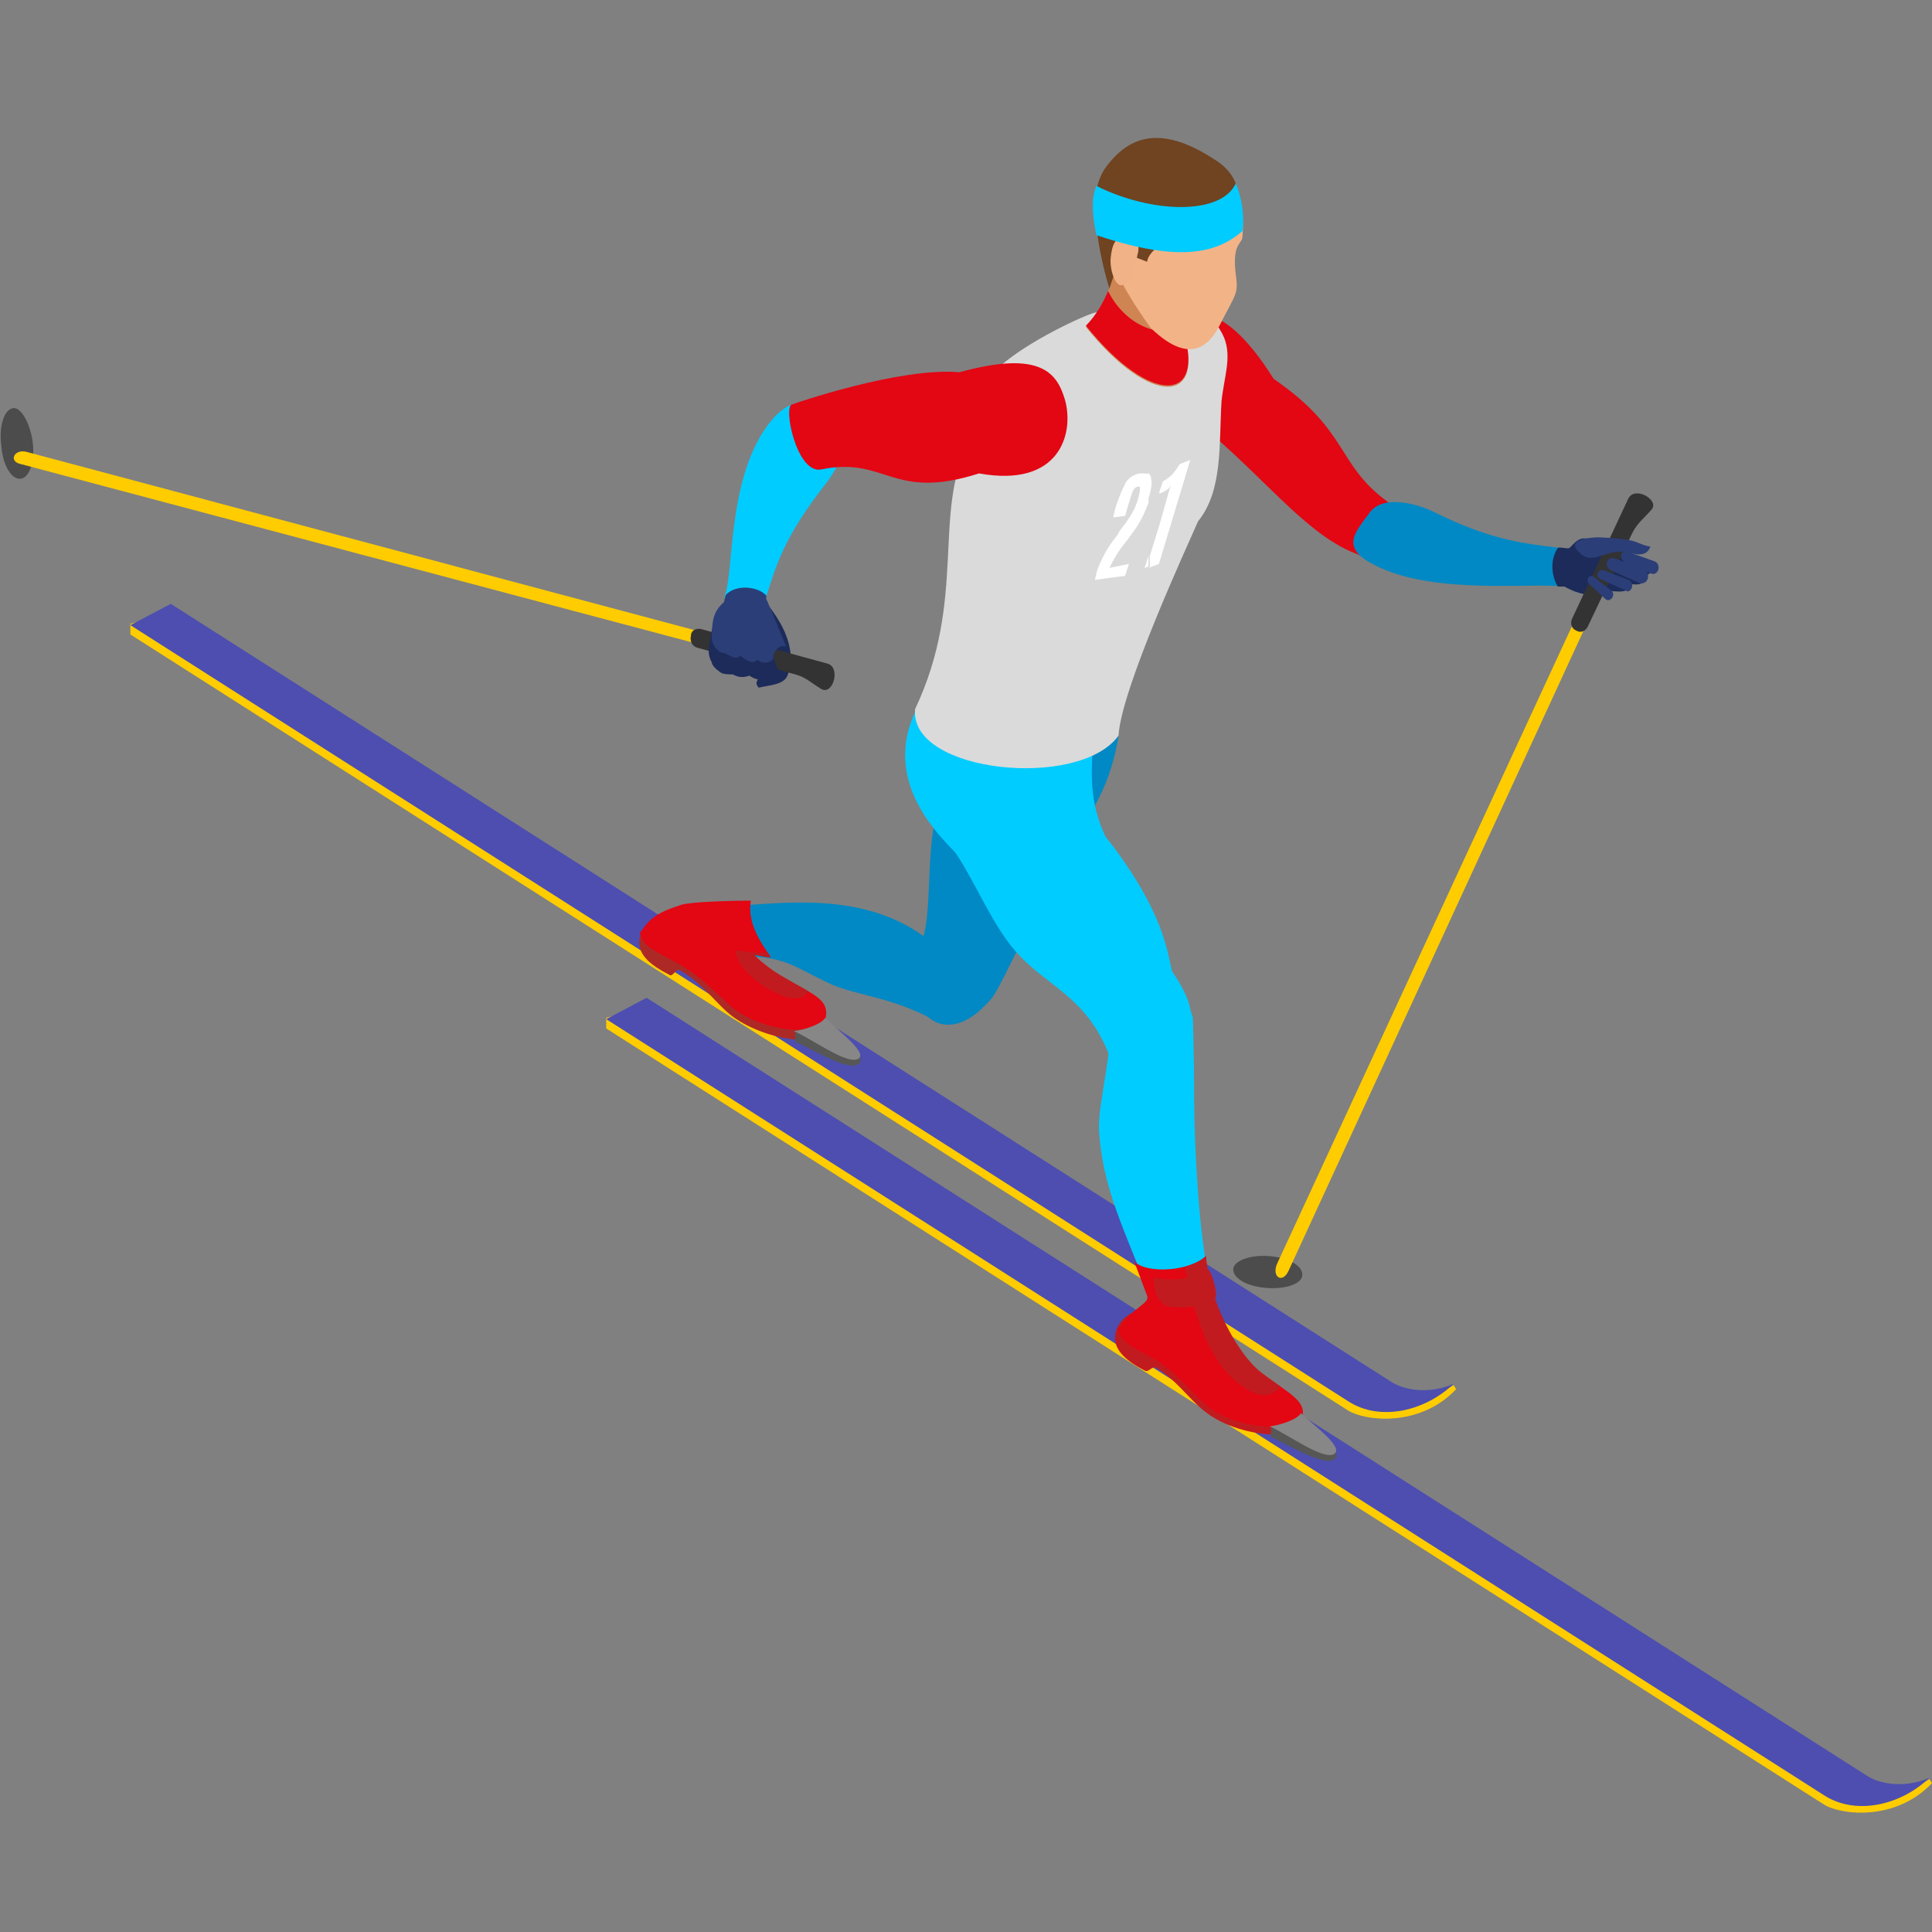 <svg width="56" height="56" viewBox="0 0 56 56" fill="none" xmlns="http://www.w3.org/2000/svg">
<rect x="0" y="0" width="56" height="56" fill="#808080" stroke="none"/>
<g clip-path="url(#clip0)">
<path fill-rule="evenodd" clip-rule="evenodd" d="M22.294 17.58C23.163 18.699 22.899 19.393 22.823 19.586C22.71 19.856 22.294 19.856 21.992 19.933C21.841 19.779 21.954 19.586 22.407 19.471C22.483 19.123 21.878 17.889 22.294 17.58Z" fill="#1C2B59"/>
<path fill-rule="evenodd" clip-rule="evenodd" d="M0.945 12.796C1.021 13.336 0.869 13.838 0.605 13.876C0.34 13.915 0.076 13.49 0.038 12.912C-0.037 12.371 0.114 11.87 0.378 11.831C0.605 11.793 0.869 12.256 0.945 12.796Z" fill="#4C4C4C"/>
<path fill-rule="evenodd" clip-rule="evenodd" d="M0.794 13.104L24.07 19.316C23.843 19.509 23.768 19.354 23.843 19.625L0.605 13.452C0.227 13.375 0.416 12.989 0.794 13.104Z" fill="#FFCC00"/>
<path fill-rule="evenodd" clip-rule="evenodd" d="M20.329 18.235L23.995 19.238C24.372 19.354 24.146 20.164 23.806 19.971C23.541 19.817 23.352 19.624 23.05 19.547L20.216 18.776C20.065 18.737 19.989 18.583 20.027 18.428C20.027 18.274 20.178 18.197 20.329 18.235Z" fill="#333333"/>
<path fill-rule="evenodd" clip-rule="evenodd" d="M4.95 17.773L3.779 18.082V18.39L39.072 40.882C39.563 41.191 41.15 41.384 42.208 40.265L42.132 40.149C41.906 40.303 40.923 40.728 40.356 40.381L4.95 17.773Z" fill="#FFCC00"/>
<path fill-rule="evenodd" clip-rule="evenodd" d="M4.95 17.503L3.779 18.12L39.072 40.612C40.016 41.23 41.339 40.882 42.132 40.111C41.528 40.381 40.81 40.342 40.356 40.072L4.95 17.503Z" fill="#4D4EAF"/>
<path fill-rule="evenodd" clip-rule="evenodd" d="M35.142 12.603C36.842 14.069 37.976 15.573 39.374 16.075C39.563 16.306 40.772 14.956 40.205 14.532C38.731 13.452 39.109 12.487 36.918 10.982C35.293 8.398 34.31 9.054 33.819 9.671C33.328 10.249 33.441 11.137 35.142 12.603Z" fill="#E30613"/>
<path fill-rule="evenodd" clip-rule="evenodd" d="M28.831 20.821C28.491 21.901 27.849 21.978 27.358 22.981C26.677 24.37 27.169 26.839 26.564 27.572C25.997 28.922 27.206 30.774 28.756 28.922C29.02 28.614 30.494 25.373 30.985 24.524C31.401 23.83 32.119 23.097 32.421 21.361C32.119 21.091 32.043 20.628 31.25 20.28C29.474 19.586 28.869 20.666 28.831 20.821Z" fill="#0089C4"/>
<path fill-rule="evenodd" clip-rule="evenodd" d="M26.791 27.148C27.282 27.611 28.227 27.572 28.869 27.997C29.323 28.305 28.076 29.887 27.017 29.54C25.884 28.922 24.826 28.845 24.108 28.537C22.785 27.919 22.748 27.649 20.82 27.726C20.367 27.534 20.216 26.183 21.009 26.26C22.294 26.26 24.826 25.72 26.791 27.148Z" fill="#0089C4"/>
<path fill-rule="evenodd" clip-rule="evenodd" d="M27.584 24.563C28.189 25.373 28.718 26.762 29.436 27.572C30.305 28.575 31.439 28.845 32.119 30.504C32.27 31.276 32.912 31.314 33.819 30.504C34.273 30.079 35.066 29.732 33.97 28.151C33.819 27.456 33.668 26.453 32.346 24.64C31.514 23.521 30.116 22.171 29.285 21.322C29.285 21.322 28.869 20.512 27.358 21.708C26.148 22.788 27.282 24.293 27.584 24.563Z" fill="#00CCFF"/>
<path fill-rule="evenodd" clip-rule="evenodd" d="M27.735 24.756C27.773 24.37 28.68 25.18 29.323 24.678C30.267 23.945 31.439 23.56 32.081 24.331C31.439 23.02 31.665 21.978 31.779 20.473C30.683 20.087 27.66 20.975 26.564 20.55C25.582 22.557 27.055 24.061 27.735 24.756Z" fill="#00CCFF"/>
<path fill-rule="evenodd" clip-rule="evenodd" d="M31.779 9.054C31.628 9.054 30.041 9.748 29.096 10.52C28.416 11.099 28.113 12.603 28.076 12.835C27.017 14.879 28.038 17.349 26.526 20.551C26.337 22.402 31.287 22.904 32.421 21.322C32.497 19.972 34.424 15.805 34.726 15.111C35.444 14.223 35.331 12.912 35.406 11.639C35.482 10.906 35.709 10.366 35.482 9.787C35.331 9.44 35.028 9.054 34.688 8.977C33.517 8.9 32.005 9.054 31.779 9.054Z" fill="#DADADA"/>
<path fill-rule="evenodd" clip-rule="evenodd" d="M22.219 12.371C21.085 13.953 21.274 16.577 21.009 17.271C20.896 17.503 21.992 17.965 22.181 17.387C22.483 16.422 22.71 15.573 23.957 13.992C24.221 13.645 24.901 12.526 24.335 12.101C23.73 11.677 23.012 11.253 22.219 12.371Z" fill="#00CCFF"/>
<path fill-rule="evenodd" clip-rule="evenodd" d="M27.811 10.79C26.073 10.635 22.974 11.716 22.974 11.716C22.672 11.716 23.088 13.76 23.806 13.606C25.695 13.22 25.846 14.532 28.378 13.722C30.721 14.146 31.136 12.564 30.872 11.6C30.645 10.828 30.192 10.134 27.811 10.79Z" fill="#E30613"/>
<path fill-rule="evenodd" clip-rule="evenodd" d="M40.016 16.461C41.717 17.233 44.437 16.885 45.269 17.001C45.533 17.078 45.798 15.96 45.231 15.882C44.286 15.767 43.266 15.689 41.565 14.841C41.188 14.648 40.13 14.3 39.714 14.841C39.223 15.496 38.807 15.921 40.016 16.461Z" fill="#0089C4"/>
<path fill-rule="evenodd" clip-rule="evenodd" d="M32.383 7.318C32.383 7.318 32.346 8.514 31.476 9.478C33.366 11.832 34.99 11.716 34.273 9.555C33.97 9.015 33.895 8.321 33.932 7.356C34.121 6.893 32.383 7.318 32.383 7.318Z" fill="#CF8453"/>
<path fill-rule="evenodd" clip-rule="evenodd" d="M45.495 15.883C45.646 15.728 45.76 15.574 45.986 15.612C46.44 15.767 47.725 16.191 47.8 16.23C47.914 16.268 47.838 16.23 47.914 16.268C48.065 16.346 48.027 16.5 47.763 16.654C47.649 16.963 47.498 16.963 47.233 16.924C47.233 17.117 47.12 17.194 46.591 17.117C46.478 17.271 46.516 17.271 46.402 17.271C46.062 17.233 45.835 17.271 45.344 17.001H45.155C45.004 16.77 44.891 16.268 45.155 15.883C45.231 15.844 45.42 15.921 45.495 15.883Z" fill="#1C2B59"/>
<path fill-rule="evenodd" clip-rule="evenodd" d="M18.742 29.192L17.571 29.501V29.81L52.864 52.302C53.355 52.61 54.942 52.803 56 51.684L55.924 51.569C55.698 51.723 54.715 52.147 54.148 51.8L18.742 29.192Z" fill="#FFCC00"/>
<path fill-rule="evenodd" clip-rule="evenodd" d="M18.742 28.922L17.571 29.54L52.864 52.032C53.808 52.649 55.131 52.302 55.924 51.53C55.32 51.8 54.602 51.762 54.148 51.492L18.742 28.922Z" fill="#4D4EAF"/>
<path fill-rule="evenodd" clip-rule="evenodd" d="M21.841 18.737C22.03 18.737 22.181 18.66 22.181 18.583C22.181 18.506 22.03 18.429 21.841 18.39C21.652 18.39 21.501 18.467 21.501 18.544C21.501 18.66 21.652 18.737 21.841 18.737Z" fill="#CF8453"/>
<path fill-rule="evenodd" clip-rule="evenodd" d="M20.783 17.85C20.82 17.426 21.387 17.541 21.765 17.696C22.03 17.811 22.294 18.583 22.408 19.008C22.483 19.277 22.521 19.355 22.596 19.47C22.748 19.625 22.445 19.779 22.143 19.663C21.992 19.741 21.841 19.663 21.727 19.586C21.576 19.625 21.463 19.663 21.236 19.548C21.123 19.548 20.934 19.548 20.858 19.47C20.745 19.393 20.632 19.277 20.632 19.2C20.48 18.93 20.556 18.699 20.594 18.506C20.632 18.12 20.783 17.927 20.783 17.85Z" fill="#1C2B59"/>
<path fill-rule="evenodd" clip-rule="evenodd" d="M20.632 18.544C20.632 18.004 20.669 17.734 20.972 17.464C21.009 17.425 21.009 17.271 21.047 17.233C21.349 16.924 21.992 17.001 22.219 17.271C22.181 17.387 22.256 17.425 22.256 17.464C22.408 17.811 22.559 18.197 22.785 18.737C22.559 18.699 22.445 18.853 22.408 19.046C22.483 19.123 22.181 19.316 21.954 19.123C21.841 19.239 21.69 19.2 21.463 19.007C21.312 19.123 21.236 19.046 21.009 18.93C20.82 18.93 20.669 18.737 20.632 18.544Z" fill="#2B3E78"/>
<path fill-rule="evenodd" clip-rule="evenodd" d="M31.854 32.742C31.817 32.009 32.308 30.234 32.157 29.462C32.043 28.884 34.235 28.151 34.575 29.501C34.575 29.501 34.613 30.62 34.613 31.7C34.613 33.513 34.802 36.87 35.293 37.911C34.651 38.297 33.781 38.22 33.441 37.95C32.837 36.06 31.968 34.709 31.854 32.742Z" fill="#00CCFF"/>
<path fill-rule="evenodd" clip-rule="evenodd" d="M35.255 37.873C35.293 38.644 35.897 39.3 36.54 39.802C38.316 40.998 37.9 41.653 36.804 41.576C36.162 41.538 35.368 41.306 34.839 40.843C34.462 40.535 34.046 39.956 33.517 39.647C33.404 39.57 33.29 39.802 33.177 39.724C32.648 39.454 32.081 39.03 32.421 38.413C32.686 37.988 32.988 38.066 33.479 37.641L35.255 37.873Z" fill="#C21B1F"/>
<path fill-rule="evenodd" clip-rule="evenodd" d="M34.953 36.407C35.066 38.027 36.011 39.416 36.578 39.802C37.409 40.419 37.862 40.612 37.749 41.075C37.371 41.576 35.633 41.383 34.877 40.651C34.424 40.226 34.008 39.686 33.366 39.339C32.95 39.107 32.459 38.914 32.421 38.529C32.421 38.529 32.421 38.49 32.459 38.49C32.837 37.873 33.328 37.796 33.252 37.564L32.874 36.561C33.252 36.947 34.537 36.831 34.953 36.407Z" fill="#E30613"/>
<path fill-rule="evenodd" clip-rule="evenodd" d="M37.749 41.229C37.636 41.268 37.484 41.268 37.409 41.306C37.295 41.345 36.993 41.383 36.842 41.383V41.653C37.371 41.885 38.354 42.502 38.656 42.309C38.694 42.271 38.731 42.271 38.731 42.232V42.078H38.656C38.467 41.846 37.976 41.461 37.749 41.229Z" fill="#575756"/>
<path fill-rule="evenodd" clip-rule="evenodd" d="M37.711 40.959C37.598 41.152 37.107 41.306 36.804 41.345C37.333 41.576 38.316 42.309 38.656 42.155C38.996 41.962 38.051 41.306 37.711 40.959Z" fill="#878787"/>
<path fill-rule="evenodd" clip-rule="evenodd" d="M21.009 26.993C20.858 27.996 22.067 28.035 22.71 28.537C23.466 29.038 23.843 29.27 23.919 29.54C24.221 30.543 21.954 30.157 21.047 29.308C20.669 28.961 20.254 28.421 19.687 28.112C19.611 28.073 19.498 28.305 19.422 28.266C18.893 27.996 18.289 27.61 18.629 26.955C18.893 26.53 19.498 26.646 19.989 26.26L21.009 26.993Z" fill="#AD2926"/>
<path fill-rule="evenodd" clip-rule="evenodd" d="M21.765 26.106C21.652 26.723 22.03 27.302 22.332 27.726C22.37 27.803 21.841 27.649 21.878 27.688C21.992 27.842 22.483 28.189 22.634 28.305C23.617 28.845 24.07 28.961 23.919 29.578C23.541 30.08 21.916 29.848 21.123 29.115C20.669 28.691 20.178 28.189 19.498 27.842C19.082 27.611 18.591 27.418 18.553 27.032C18.553 27.032 18.553 26.993 18.591 26.993C18.856 26.569 19.158 26.415 19.762 26.222C20.027 26.145 21.085 26.106 21.765 26.106Z" fill="#E30613"/>
<path fill-rule="evenodd" clip-rule="evenodd" d="M23.957 29.771C23.843 29.81 23.692 29.81 23.617 29.848C23.503 29.887 23.201 29.925 23.05 29.925V30.195C23.579 30.427 24.561 31.044 24.864 30.851C24.901 30.813 24.939 30.813 24.939 30.774V30.62H24.864C24.675 30.388 24.183 30.003 23.957 29.771Z" fill="#575756"/>
<path fill-rule="evenodd" clip-rule="evenodd" d="M23.919 29.501C23.806 29.694 23.314 29.848 23.012 29.887C23.541 30.118 24.524 30.851 24.864 30.697C25.204 30.543 24.259 29.848 23.919 29.501Z" fill="#878787"/>
<path fill-rule="evenodd" clip-rule="evenodd" d="M34.348 36.715C34.651 38.336 35.142 39.763 36.275 40.342C36.653 40.535 36.956 40.419 37.107 40.188C36.956 40.072 36.767 39.956 36.578 39.802C36.049 39.416 35.104 38.027 34.953 36.407C34.839 36.523 34.613 36.638 34.348 36.715Z" fill="#C21B1F"/>
<path fill-rule="evenodd" clip-rule="evenodd" d="M34.99 36.792C34.613 37.024 34.046 37.178 33.441 37.024C33.441 37.294 33.479 37.718 33.857 37.873C34.499 37.95 34.915 37.834 35.217 37.641C35.331 37.564 35.104 36.754 34.99 36.792Z" fill="#C21B1F"/>
<path fill-rule="evenodd" clip-rule="evenodd" d="M21.312 27.572C21.387 27.958 21.803 28.498 22.634 28.845C23.012 29 23.277 28.961 23.428 28.73C23.05 28.498 22.105 28.035 21.878 27.688C21.841 27.649 22.37 27.765 22.332 27.727C22.256 27.611 22.332 27.765 22.256 27.611C21.727 27.649 21.312 27.495 21.312 27.572Z" fill="#C21B1F"/>
<path fill-rule="evenodd" clip-rule="evenodd" d="M36.767 36.407C37.333 36.445 37.749 36.677 37.749 36.947C37.749 37.217 37.258 37.371 36.729 37.333C36.162 37.294 35.746 37.063 35.746 36.793C35.746 36.561 36.2 36.368 36.767 36.407Z" fill="#4C4C4C"/>
<path fill-rule="evenodd" clip-rule="evenodd" d="M37.031 36.6L47.309 14.378C47.46 14.648 47.271 14.687 47.574 14.648L37.333 36.87C37.144 37.217 36.842 36.986 37.031 36.6Z" fill="#FFCC00"/>
<path fill-rule="evenodd" clip-rule="evenodd" d="M45.571 17.927L47.196 14.455C47.385 14.069 48.103 14.494 47.876 14.764C47.687 14.995 47.46 15.149 47.309 15.458L46.024 18.159C45.949 18.313 45.798 18.352 45.684 18.274C45.571 18.236 45.495 18.082 45.571 17.927Z" fill="#333333"/>
<path fill-rule="evenodd" clip-rule="evenodd" d="M46.289 15.574C46.478 15.574 47.007 15.612 47.196 15.651C47.46 15.69 47.574 15.805 47.838 15.844C47.763 16.037 47.611 16.152 47.158 15.998C46.44 15.921 46.175 16.422 45.76 15.998C45.571 15.805 45.571 15.612 46.289 15.574Z" fill="#2B3E78"/>
<path fill-rule="evenodd" clip-rule="evenodd" d="M47.951 16.268L47.196 15.998C46.969 15.921 46.893 16.191 47.12 16.307L47.838 16.615C48.065 16.731 48.178 16.345 47.951 16.268Z" fill="#2B3E78"/>
<path fill-rule="evenodd" clip-rule="evenodd" d="M47.649 16.5L46.818 16.191C46.553 16.114 46.478 16.422 46.704 16.538L47.498 16.885C47.763 17.001 47.876 16.615 47.649 16.5Z" fill="#2B3E78"/>
<path fill-rule="evenodd" clip-rule="evenodd" d="M47.196 16.808L46.516 16.538C46.289 16.461 46.213 16.731 46.44 16.808L47.12 17.117C47.271 17.233 47.422 16.885 47.196 16.808Z" fill="#2B3E78"/>
<path fill-rule="evenodd" clip-rule="evenodd" d="M46.705 17.117L46.213 16.731C46.062 16.615 45.949 16.808 46.062 16.924L46.516 17.348C46.667 17.503 46.856 17.233 46.705 17.117Z" fill="#2B3E78"/>
<path fill-rule="evenodd" clip-rule="evenodd" d="M32.119 8.437C31.968 8.784 31.779 9.131 31.476 9.44C33.366 11.793 34.99 11.677 34.273 9.517C33.441 9.825 32.534 9.285 32.119 8.437Z" fill="#E30613"/>
<path fill-rule="evenodd" clip-rule="evenodd" d="M36.011 6.893C35.973 7.086 35.709 7.086 35.822 7.973C35.897 8.513 35.822 8.513 35.406 9.324C35.179 9.787 34.651 10.751 33.366 9.517C33.366 9.517 32.194 7.973 32.043 6.932C31.892 5.851 32.157 4.926 33.139 4.347C32.988 4.308 36.275 3.884 36.011 6.893Z" fill="#F2B387"/>
<path fill-rule="evenodd" clip-rule="evenodd" d="M35.784 6.045C35.671 6.315 35.822 6.199 35.633 6.276C35.104 6.122 34.953 5.967 34.197 6.083C33.668 6.16 34.121 6.662 33.819 6.932C33.706 7.009 33.252 7.356 33.252 7.588L32.95 7.472C32.686 6.739 32.459 7.472 32.157 8.359C32.157 8.359 31.93 7.665 31.817 6.855C31.703 6.122 31.665 5.35 32.081 4.81C32.648 4.077 33.517 3.498 35.255 4.656C35.557 4.849 36.086 5.35 35.784 6.045Z" fill="#704321"/>
<path fill-rule="evenodd" clip-rule="evenodd" d="M32.648 6.854C32.308 6.854 32.232 7.125 32.194 7.472C32.157 7.819 32.346 8.398 32.572 8.243C32.837 8.089 32.723 8.012 32.874 7.742C32.95 7.588 32.95 7.433 32.988 7.317C33.026 7.125 32.988 6.854 32.648 6.854Z" fill="#F1B287"/>
<path fill-rule="evenodd" clip-rule="evenodd" d="M31.779 5.389C33.404 6.199 35.406 6.237 35.822 5.312C35.973 5.697 36.086 6.237 36.011 6.7C35.331 7.279 34.31 7.665 31.779 6.816C31.703 6.43 31.59 5.813 31.779 5.389Z" fill="#00CCFF"/>
<path d="M33.29 13.722C33.328 13.76 33.366 13.799 33.366 13.876C33.404 14.03 33.366 14.185 33.29 14.455C33.29 14.493 33.252 14.532 33.252 14.532V13.722H33.29ZM33.29 16.461C33.404 16.422 33.479 16.384 33.592 16.345C33.744 15.844 33.895 15.342 34.046 14.841C34.197 14.339 34.348 13.838 34.499 13.336C34.386 13.374 34.31 13.413 34.197 13.452C34.121 13.567 34.046 13.683 33.97 13.76C33.895 13.838 33.781 13.915 33.706 13.953C33.668 14.069 33.63 14.185 33.592 14.3C33.668 14.3 33.706 14.262 33.781 14.223C33.857 14.185 33.895 14.146 33.932 14.069C33.819 14.455 33.706 14.879 33.592 15.265L33.328 16.114V16.461H33.29ZM31.741 16.808C31.741 16.731 31.779 16.692 31.779 16.615C31.817 16.461 31.892 16.307 31.968 16.152C32.043 15.998 32.157 15.805 32.308 15.612C32.308 15.612 32.383 15.535 32.459 15.381C32.572 15.226 32.648 15.149 32.686 15.072C32.799 14.918 32.912 14.725 32.988 14.455C33.063 14.185 33.063 14.069 32.988 14.107C32.912 14.107 32.837 14.185 32.799 14.339C32.761 14.416 32.761 14.493 32.723 14.57C32.686 14.686 32.648 14.841 32.61 14.956C32.497 14.956 32.383 14.995 32.27 14.995C32.27 14.918 32.308 14.879 32.308 14.802C32.421 14.416 32.534 14.185 32.61 14.03C32.686 13.876 32.799 13.799 32.912 13.76C32.988 13.722 33.026 13.722 33.101 13.722C33.177 13.722 33.252 13.722 33.29 13.76V14.57C33.215 14.763 33.139 14.956 33.026 15.149C32.912 15.342 32.761 15.535 32.648 15.689C32.421 15.959 32.27 16.229 32.157 16.461C32.346 16.422 32.534 16.384 32.723 16.345C32.686 16.461 32.648 16.577 32.61 16.692C32.308 16.731 32.005 16.77 31.741 16.808ZM33.29 16.114L33.177 16.461C33.215 16.461 33.252 16.422 33.29 16.422V16.114Z" fill="white"/>
</g>
<defs>
<clipPath id="clip0">
<rect width="56" height="48.533" fill="white" transform="translate(0 4)"/>
</clipPath>
</defs>
</svg>
